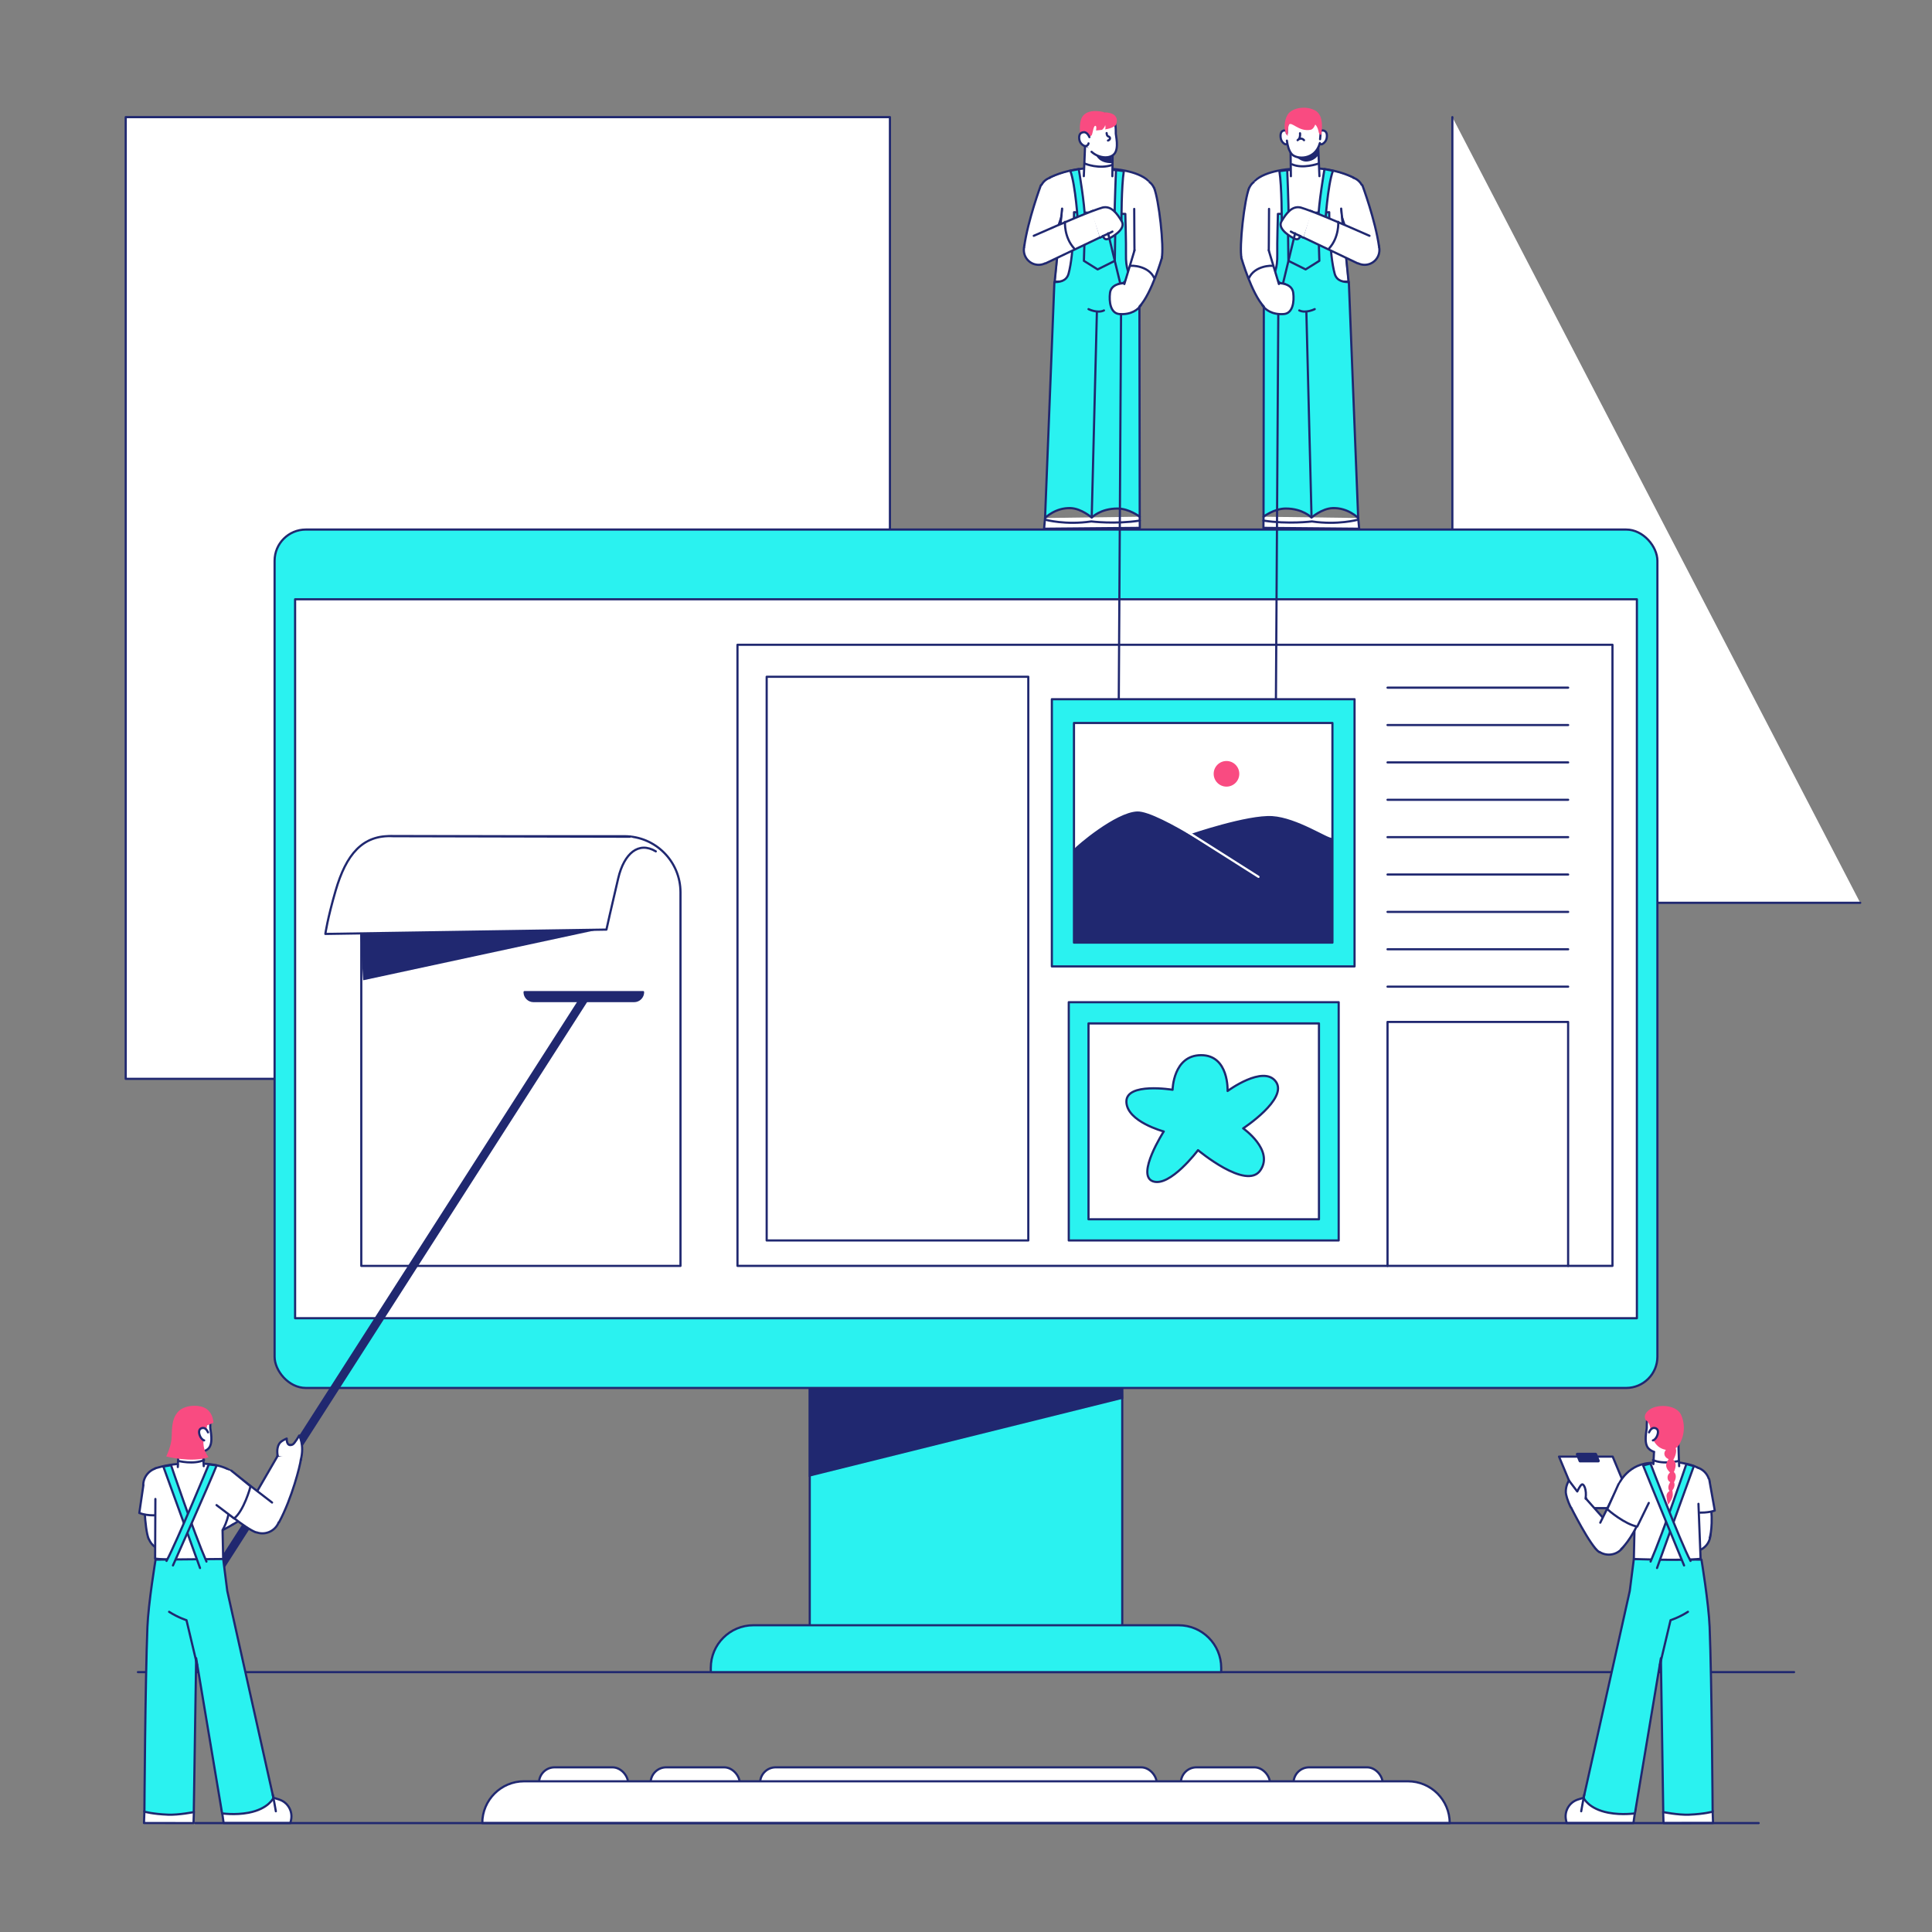 <!--?xml version="1.0" encoding="UTF-8"?--><svg id="Layer_1" xmlns="http://www.w3.org/2000/svg" viewBox="0 0 1600 1600"><rect x="0" y="0" width="1600" height="1600" fill="#808080" stroke="none"/><defs><style>.cls-1,.cls-2,.cls-3,.cls-4{fill:none;}.cls-5,.cls-6,.cls-2{stroke-width:1.80px;}.cls-5,.cls-6,.cls-2,.cls-7,.cls-8,.cls-9,.cls-10,.cls-11,.cls-12,.cls-13,.cls-14,.cls-15,.cls-16,.cls-3,.cls-17{stroke:#202870;}.cls-5,.cls-6,.cls-2,.cls-7,.cls-8,.cls-9,.cls-10,.cls-11,.cls-12,.cls-13,.cls-14,.cls-15,.cls-16,.cls-3,.cls-17,.cls-4{stroke-linecap:round;stroke-linejoin:round;}.cls-5,.cls-7,.cls-11,.cls-12{fill:#2AF2F0;}.cls-6,.cls-18,.cls-8,.cls-9,.cls-10,.cls-13,.cls-14,.cls-15,.cls-16{fill:#fff;}.cls-19{fill:#f94b81;}.cls-20,.cls-17{fill:#202870;}.cls-7,.cls-8{stroke-width:1.80px;}.cls-9{stroke-width:1.80px;}.cls-10{stroke-width:1.80px;}.cls-11,.cls-13,.cls-3{stroke-width:1.80px;}.cls-12,.cls-14,.cls-4{stroke-width:1.80px;}.cls-15{stroke-width:1.80px;}.cls-16{stroke-width:1.80px;}.cls-17{stroke-width:1.80px;}.cls-4{stroke:#fff;}</style></defs><rect class="cls-16" x="104.11" y="97" width="632.89" height="796.44"></rect><polyline class="cls-13" points="1540.56 747.67 1202.78 747.67 1202.78 97"></polyline><line class="cls-7" x1="114.22" y1="1384.78" x2="1485.78" y2="1384.78"></line><rect class="cls-11" x="670.6" y="935.12" width="258.8" height="430.25"></rect><path class="cls-11" d="m623.95,1345.96h352.1c19.48,0,35.3,15.82,35.3,35.3v3.52h-422.7v-3.52c0-19.48,15.82-35.3,35.3-35.3Z"></path><polygon class="cls-20" points="669.79 1223.03 930.21 1158.33 928.59 1077.46 669.79 1145.39 669.79 1223.03"></polygon><rect class="cls-11" x="227.41" y="438.55" width="1145.18" height="710.89" rx="25.88" ry="25.88"></rect><rect class="cls-13" x="244.39" y="496.3" width="1111.21" height="595.39"></rect><rect class="cls-13" x="610.75" y="533.98" width="724.63" height="514.36"></rect><rect class="cls-11" x="885.11" y="829.99" width="223.53" height="197.31"></rect><rect class="cls-13" x="901.45" y="847.55" width="190.86" height="162.21"></rect><path class="cls-11" d="m971.09,902.5s-38.69-6.4-38.26,10.03,30.95,24.5,30.95,24.5c0,0-23.21,36.11-9.03,41.27,14.19,5.16,37.4-25.79,37.4-25.79,0,0,39.98,33.53,51.58,16.77,11.61-16.77-14.19-34.82-14.19-34.82,0,0,37.4-24.5,27.08-38.69-10.32-14.19-39.98,7.74-39.98,7.74,0,0,1.29-29.66-21.92-29.66s-23.64,28.66-23.64,28.66Z"></path><line class="cls-13" x1="1149.09" y1="569.49" x2="1298.68" y2="569.49"></line><line class="cls-13" x1="1149.09" y1="600.44" x2="1298.68" y2="600.44"></line><line class="cls-13" x1="1149.09" y1="631.39" x2="1298.68" y2="631.39"></line><line class="cls-13" x1="1149.09" y1="662.34" x2="1298.68" y2="662.34"></line><line class="cls-13" x1="1149.09" y1="693.29" x2="1298.68" y2="693.29"></line><line class="cls-13" x1="1149.09" y1="724.24" x2="1298.68" y2="724.24"></line><line class="cls-13" x1="1149.09" y1="755.19" x2="1298.68" y2="755.19"></line><line class="cls-13" x1="1149.09" y1="786.15" x2="1298.68" y2="786.15"></line><line class="cls-13" x1="1149.09" y1="817.1" x2="1298.68" y2="817.1"></line><polyline class="cls-3" points="1298.65 1048.37 1298.65 846.33 1149.09 846.33 1149.09 1048.37"></polyline><rect class="cls-3" x="634.93" y="560.46" width="216.66" height="466.84"></rect><circle class="cls-6" cx="860.16" cy="207.05" r="12.26"></circle><circle class="cls-6" cx="873.41" cy="158.85" r="12.26"></circle><path class="cls-18" d="m862.01,153.41s-10.16,30.42-13.86,51.2l20.65,5.23,15.65-46.32-22.44-10.11Z"></path><line class="cls-6" x1="868.79" y1="209.84" x2="884.44" y2="163.52"></line><path class="cls-6" d="m862.01,153.41s-10.78,28.8-13.86,51.2"></path><circle class="cls-10" cx="950.35" cy="210.8" r="11.81"></circle><circle class="cls-10" cx="944.77" cy="160.17" r="11.81"></circle><path class="cls-18" d="m962.08,213.89c2.1-9.29-2.31-48.72-6.37-58.4l-21.76,9.66,5.98,44.51"></path><line class="cls-2" x1="933.96" y1="165.14" x2="939.17" y2="209.71"></line><path class="cls-2" d="m962.08,213.89c2.1-9.29-2.31-48.72-6.37-58.4"></path><line class="cls-6" x1="904.13" y1="428.63" x2="903.77" y2="436.45"></line><path class="cls-18" d="m932.16,141.18s13.11,2.6,19.87,8.09l-11.87,23.23s.26,57.19.51,57.96-66.38,2.3-66.38,2.3l6.13-60.51-10.47-24.6s11.74-6.3,28.09-7.7c14.76-1.27,34.13,1.23,34.13,1.23Z"></path><path class="cls-2" d="m869.27,147.14s11.32-6.09,27.66-7.49c14.76-1.27,24.85.34,24.85.34,0,0,19.91,1.02,29.4,9.79"></path><path class="cls-2" d="m939.31,173.01s.26,57.19.51,57.96-66.38,2.3-66.38,2.3l6.13-60.51"></path><polyline class="cls-6" points="865.46 428.98 864.66 437.87 943.95 437.16 943.86 427.92"></polyline><path class="cls-5" d="m889.46,175.74s.09,34.22-4.53,50.93c-1.79,6.48-7.92,6.93-11.73,6.93l-7.73,195.38s8.45-8.69,21.24-8.18c8.89.36,17.42,7.82,17.42,7.82,0,0,7.11-7.47,21.33-7.47,9.6,0,18.4,6.76,18.4,6.76l-.27-195.38s-11.64,1.78-11.11-22.04c.19-8.41-.53-33.33-.53-33.33l-42.49-1.42Z"></path><path class="cls-5" d="m892.75,184.89s-1.93-31.55-6.38-43.46l7.02-1.36s5.05,29.71,5.05,41.09"></path><path class="cls-5" d="m928.75,184.45s-.09-30.4,1.96-42.76l-6.49-.8s-1.16,28.44-1.16,39.82"></path><line class="cls-5" x1="904.13" y1="427.56" x2="908.4" y2="258.14"></line><polygon class="cls-5" points="898.35 192.55 897.64 216.01 909.02 223.12 923.24 216.01 923.59 192.55 898.35 192.55"></polygon><path class="cls-5" d="m901.46,256.01s7.47,3.73,12.8,1.07"></path><path class="cls-2" d="m865.73,430.41s16.71,4.62,38.04,1.42c0,0,19.91,2.49,40.18-.71"></path><path class="cls-2" d="m926.35,235.03s4.27.44,5.87-2.84"></path><line class="cls-5" x1="924.22" y1="140.89" x2="919.95" y2="140.63"></line><circle class="cls-6" cx="906.21" cy="186.34" r="10.89"></circle><path class="cls-6" d="m856.12,195.28s33.2-14.74,48.91-20.65l6.63,21.67-45.82,21.83"></path><path class="cls-6" d="m881.98,183.73s-.92,12.6,7.52,21.93"></path><path class="cls-6" d="m910.96,196.77l2.63-1.12s.9,3.35,3.75,2.34c2.84-1.01,15.57-8.11,11.63-14.72-3.94-6.61-8.71-13.1-15.92-11.39-1.46.35-5.44,1.83-9.35,3.27"></path><path class="cls-6" d="m913.15,195.57s6.54-2.75,8.12-3.8"></path><line class="cls-2" x1="917.7" y1="193.23" x2="927.82" y2="235.05"></line><circle class="cls-6" cx="933.76" cy="246.29" r="11.81"></circle><path class="cls-6" d="m944.93,252.67c-2.31,3.66-8.06,8.12-17.84,7.41-7.48-.54-8.76-10.24-7.82-17.6,1.07-8.36,12.44-8,12.44-8"></path><path class="cls-18" d="m939.57,207.31l-8.43,27.91,12.51,18.64c10.13-10.81,18.57-40.3,18.64-40.51"></path><path class="cls-2" d="m943.65,253.86c10.13-10.81,18.57-40.3,18.64-40.51"></path><line class="cls-2" x1="939.57" y1="207.31" x2="931.14" y2="235.22"></line><path class="cls-6" d="m936.15,220.26c.71-.53,14.93-.36,19.73,9.96"></path><path class="cls-6" d="m921.21,145.94l.26-20.78s-12.35-2.11-15.82-2.31-7.01-2.79-7.01-2.79l-1.07,25.83"></path><path class="cls-20" d="m921,135.1l-.52-14.02-12.76,7.39s2.17,6.89,13.28,6.64Z"></path><path class="cls-6" d="m898.62,135.56s11.66,4.9,22.76.94"></path><circle class="cls-1" cx="909.35" cy="144.41" r="11.91"></circle><path class="cls-6" d="m903.97,125.7c5.64,5.17,14.81,6.32,18.83,1.76s1.25-15.34,1.26-16.71c.07-7.96-.77-10.77-2.73-13.15-4.76-5.78-20.13-4.96-24.07,2.65-3.6,6.94.82,18.63.82,18.63"></path><path class="cls-6" d="m916.46,110.2s.07,1.7.75,2.38c.68.68,1.36.27,1.9,1.36.54,1.09-.5,2.22-1.53,2.43"></path><path class="cls-19" d="m894.54,110.61s4.52-3.87,7.41,2.22c0,0,1.53.38,2.39-1.34.54-1.09,1.36-8.56,3.18-7.12.81.64.17,3.68.17,3.68,0,0,2-.11,4.94-.51.57-.48,2.45-2.21,2.61-4.08,0,0,.65,1.95,0,3.68.59-.1,1.19-.21,1.82-.33,5.16-1,7.17-3.44,7.17-3.44,0,0,4.59-9.9-9.47-10.33,0,0-11.8-3.68-17.5,2.44-2.59,2.78-3.44,7.98-2.73,15.13Z"></path><path class="cls-6" d="m902.21,113.57s-1.63-4.28-4.69-4.08c-3.26.22-4.22,2.65-3.67,6.12.58,3.67,4.01,5.37,4.83,5.37,1.56,0,2.65-1.02,2.79-2.24"></path><circle class="cls-6" cx="1130.11" cy="207.05" r="12.26"></circle><circle class="cls-6" cx="1116.86" cy="158.85" r="12.26"></circle><path class="cls-18" d="m1128.26,153.41s10.16,30.42,13.86,51.2l-20.65,5.23-15.65-46.32,22.44-10.11Z"></path><line class="cls-6" x1="1121.47" y1="209.84" x2="1105.82" y2="163.52"></line><path class="cls-6" d="m1128.26,153.41s10.78,28.8,13.86,51.2"></path><circle class="cls-10" cx="1039.91" cy="210.8" r="11.81"></circle><circle class="cls-10" cx="1045.5" cy="160.17" r="11.81"></circle><path class="cls-18" d="m1028.19,213.89c-2.1-9.29,2.31-48.72,6.37-58.4l21.76,9.66-5.98,44.51"></path><line class="cls-2" x1="1056.31" y1="165.14" x2="1051.1" y2="209.71"></line><path class="cls-2" d="m1028.19,213.89c-2.1-9.29,2.31-48.72,6.37-58.4"></path><line class="cls-6" x1="1086.14" y1="428.63" x2="1086.49" y2="436.45"></line><path class="cls-18" d="m1058.11,141.18s-13.11,2.6-19.87,8.09l11.87,23.23s-.26,57.19-.51,57.96,66.38,2.3,66.38,2.3l-6.13-60.51,10.47-24.6s-11.74-6.3-28.09-7.7c-14.76-1.27-34.13,1.23-34.13,1.23Z"></path><path class="cls-2" d="m1121,147.14s-11.32-6.09-27.66-7.49c-14.76-1.27-24.85.34-24.85.34,0,0-19.91,1.02-29.4,9.79"></path><path class="cls-2" d="m1050.96,173.01s-.26,57.19-.51,57.96,66.38,2.3,66.38,2.3l-6.13-60.51"></path><polyline class="cls-6" points="1124.8 428.98 1125.6 437.87 1046.31 437.16 1046.4 427.92"></polyline><path class="cls-5" d="m1100.8,175.74s-.09,34.22,4.53,50.93c1.79,6.48,7.92,6.93,11.73,6.93l7.73,195.38s-8.45-8.69-21.24-8.18c-8.89.36-17.42,7.82-17.42,7.82,0,0-7.11-7.47-21.33-7.47-9.6,0-18.4,6.76-18.4,6.76l.27-195.38s11.64,1.78,11.11-22.04c-.19-8.41.53-33.33.53-33.33l42.49-1.42Z"></path><path class="cls-5" d="m1097.51,184.89s1.93-31.55,6.38-43.46l-7.02-1.36s-5.05,29.71-5.05,41.09"></path><path class="cls-5" d="m1061.51,184.45s.09-30.4-1.96-42.76l6.49-.8s1.16,28.44,1.16,39.82"></path><line class="cls-5" x1="1086.14" y1="427.56" x2="1081.87" y2="258.14"></line><polygon class="cls-5" points="1091.92 192.55 1092.63 216.01 1081.25 223.12 1067.03 216.01 1066.67 192.55 1091.92 192.55"></polygon><path class="cls-5" d="m1088.8,256.01s-7.47,3.73-12.8,1.07"></path><path class="cls-2" d="m1124.54,430.41s-16.71,4.62-38.04,1.42c0,0-19.91,2.49-40.18-.71"></path><path class="cls-2" d="m1063.91,235.03s-4.27.44-5.87-2.84"></path><line class="cls-5" x1="1066.05" y1="140.89" x2="1070.31" y2="140.63"></line><path class="cls-6" d="m1069.06,145.94l-.26-20.78s12.35-2.11,15.82-2.31,7.01-2.79,7.01-2.79l1.07,25.83"></path><path class="cls-20" d="m1092,128.18l-.44-7.11-22.21,4.96s6.54,8.12,12.7,7.75c3.15-.19,7.29-1.59,9.96-5.6Z"></path><path class="cls-6" d="m1091.65,135.56s-12.8,4.53-21.6.53"></path><circle class="cls-1" cx="1080.91" cy="144.41" r="11.91"></circle><path class="cls-6" d="m1091.08,112.1s1.5-4.28,4.3-4.08c2.99.22,3.87,2.65,3.37,6.12-.53,3.67-3.68,5.37-4.43,5.37-1.43,0-2.43-1.02-2.56-2.24"></path><path class="cls-6" d="m1067.72,112.1s-1.39-4.28-3.99-4.08c-2.78.22-3.59,2.65-3.12,6.12.49,3.67,3.41,5.37,4.11,5.37,1.33,0,2.26-1.02,2.37-2.24"></path><path class="cls-18" d="m1093.33,105.07s2.13,11.91-3.38,18.67c-5.51,6.76-18.49,10.4-22.76-.27-4.27-10.67-.18-25.87.09-26.04s25.16-2.58,26.04,7.64Z"></path><path class="cls-6" d="m1065.68,110.32c-.07-7.96,1.38-10.33,3.34-12.71,4.76-5.78,19.21-4.95,23.15,2.67,1.91,3.69,1.57,11.12,1.07,15.02"></path><path class="cls-6" d="m1093.06,118.49c-3.82,14.31-19.28,13.71-23.29,9.16-2.43-2.76-3.57-7.46-4.02-11.19"></path><path class="cls-6" d="m1074.62,116.09c.44-.65,3.2-2.53,5.33,0"></path><path class="cls-6" d="m1076.62,110.36c.13.53.13,3.2-.67,4.4"></path><path class="cls-19" d="m1066.4,112.54s-1.63-1.14-2.31-5.07c-.76-4.36.45-10.23,2.8-13.24,4.27-5.47,15.51-6.67,22.4-2.67,5.22,3.03,6.44,10.4,4.93,19.73-.17,1.03-1.73,0-2.13-1.87s-.89-4.27-2.84-6.31c0,0-1.38,3.88-3.73,4.36-10.04,2.04-16.18-7.73-18.22-3.91,0,0-.89,3.11-.89,8.98Z"></path><circle class="cls-6" cx="1084.05" cy="186.34" r="10.89"></circle><path class="cls-6" d="m1134.15,195.28s-33.2-14.74-48.91-20.65l-6.63,21.67,45.82,21.83"></path><path class="cls-6" d="m1108.29,183.73s.92,12.6-7.52,21.93"></path><path class="cls-6" d="m1079.31,196.77l-2.63-1.12s-.9,3.35-3.75,2.34c-2.84-1.01-15.57-8.11-11.63-14.72,3.94-6.61,8.71-13.1,15.92-11.39,1.46.35,5.44,1.83,9.35,3.27"></path><path class="cls-6" d="m1077.12,195.57s-6.54-2.75-8.12-3.8"></path><line class="cls-2" x1="1072.56" y1="193.23" x2="1062.45" y2="235.05"></line><circle class="cls-6" cx="1056.51" cy="246.29" r="11.81"></circle><path class="cls-6" d="m1045.34,252.67c2.31,3.66,8.06,8.12,17.84,7.41,7.48-.54,8.76-10.24,7.82-17.6-1.07-8.36-12.44-8-12.44-8"></path><path class="cls-18" d="m1050.7,207.31l8.43,27.91-12.51,18.64c-10.13-10.81-18.57-40.3-18.64-40.51"></path><path class="cls-2" d="m1046.62,253.86c-10.13-10.81-18.57-40.3-18.64-40.51"></path><line class="cls-2" x1="1050.7" y1="207.31" x2="1059.13" y2="235.22"></line><path class="cls-6" d="m1054.11,220.26c-.71-.53-14.93-.36-19.73,9.96"></path><line class="cls-2" x1="928.4" y1="260.33" x2="926.22" y2="630.76"></line><line class="cls-2" x1="1058.62" y1="260.67" x2="1056.35" y2="630.76"></line><rect class="cls-12" x="871.1" y="579.06" width="250.68" height="221.27"></rect><rect class="cls-14" x="889.42" y="598.74" width="214.04" height="181.9"></rect><path class="cls-20" d="m1026.65,717.65s-66.85-46.28-84.84-45.64c-18,.64-50.78,28.92-52.06,30.85l-.32,77.77h214.04l-.32-86.77c-2.57,1.29-28.92-16.71-49.49-18-20.57-1.29-67.49,14.78-67.49,14.78"></path><line class="cls-4" x1="982.94" y1="688.57" x2="1042.24" y2="726.17"></line><circle class="cls-19" cx="1015.72" cy="640.84" r="10.61"></circle><path class="cls-8" d="m324.25,692.52h192.82c25.67,0,46.48,20.81,46.48,46.48v309.35h-264.35v-330.77c0-13.84,11.22-25.05,25.05-25.05Z"></path><path class="cls-8" d="m543.11,705.06c-14.22-8.54-26.23,1.63-31.11,22.22-5.63,23.76-9.78,42.57-9.78,42.57l-232.78,3.59s1.67-12.33,8.5-35.83c8.71-29.94,22.25-46.5,47.69-45.1l196.14.44"></path><polygon class="cls-20" points="300.76 811.84 495.65 769.85 298.37 773.56 300.76 811.84"></polygon><circle class="cls-15" cx="136.88" cy="1269.3" r="14.55"></circle><path class="cls-6" d="m138.1,1254.84l44.49-8.87s16.19,12.38,10.09,16.58c-3.84,2.64-28.36,15.41-50.72,20.64"></path><path class="cls-6" d="m182.59,1245.97s3.33-4.83,8.3-5.64c2.89-.48,7.31,1.85,7.31,1.85,0,0-5.73,4.39-.57,6.89,1.67.81,9.25-.8,9.25-.8,0,0-2.88,8.57-14.2,14.27"></path><circle class="cls-1" cx="188.16" cy="1253.76" r="9.79"></circle><circle class="cls-6" cx="133.4" cy="1230.18" r="14.81"></circle><path class="cls-6" d="m150.4,1268.05l-2.7-40.94-28.5,10.12s.35,28.48,3.9,37.15"></path><path class="cls-6" d="m118.76,1229.86l-3.4,23.15c15.49,5.62,32.9-2.87,33.7-3.57l-1.11-24.11"></path><path class="cls-20" d="m140.64,1369.2l-6.18-3.43,347.55-542.4c1.02-1.59,3.23-2.11,4.94-1.16h0c1.71.95,2.27,3,1.25,4.59l-347.55,542.4Z"></path><path class="cls-18" d="m168.46,1212.16c19.23.85,25.19,8,25.19,8l-4.36,18.29c3.2,16-4.98,28.62-4.98,28.62l.53,24.53s-40.38.97-56.38-.8l.34-75.06s8-2.55,19.06-3.4"></path><path class="cls-2" d="m128.46,1216.07s8.34-2.89,19.4-3.74"></path><path class="cls-2" d="m168.46,1212.16c19.23.85,25.19,8,25.19,8l-4.36,18.29c3.2,16-4.98,28.62-4.98,28.62l.53,24.53s-40.38.97-56.38-.8l.22-49.41"></path><circle class="cls-1" cx="156.63" cy="1291.99" r="27.83"></circle><path class="cls-18" d="m169.11,1212.69l-.78-13.55s-12.92-11.21-16.39-11.41c-3.47-.2-4.59,4.49-4.59,4.49l-.38,20.74"></path><line class="cls-2" x1="147.27" y1="1214.93" x2="148.22" y2="1189.05"></line><line class="cls-2" x1="168.13" y1="1202.03" x2="168.72" y2="1214.2"></line><path class="cls-6" d="m147.51,1209.85s12.71,3.29,21.51-.71"></path><circle class="cls-1" cx="158.25" cy="1214.88" r="10.55"></circle><path class="cls-6" d="m154.06,1197.58c5.64,5.17,14.81,6.32,18.83,1.76,4.01-4.56,1.25-15.34,1.26-16.71.07-7.96-.77-10.77-2.73-13.15-4.76-5.78-20.13-4.96-24.07,2.65-3.6,6.94.82,18.63.82,18.63"></path><path class="cls-19" d="m137.64,1206.16s20.8,5.47,35.07.67c0,0-2.29-2.95-3.33-6.27-1.15-3.64-1.14-7.52-.53-8.13l1.87-6.93.8-5.07,5.2-2.13s.13-7.07-5.47-11.33c-5.6-4.27-19.47-3.87-24.53,3.07-2.36,3.22-4.4,6.53-4.53,19.47-.08,7.78-4.53,16.67-4.53,16.67Z"></path><path class="cls-6" d="m172.26,1186.22s-1.46-3.84-4.21-3.66c-2.93.2-3.74,2.53-2.81,5.59.97,3.18,3.11,4.71,3.84,4.71"></path><path class="cls-6" d="m183.42,1497.31l1.78,12.44h55.29l.53-2.43c1.61-7.38-2.68-14.78-9.89-17.04l-5.93-1.86"></path><polyline class="cls-6" points="119.6 1499.63 119.24 1509.76 160.27 1509.8 160.58 1500.51"></polyline><path class="cls-5" d="m128.84,1291.63s-5.96,35.92-6.76,55.82c-1.78,44.44-2.49,152.89-2.49,152.89,0,0,6.76,1.98,19.56,2.49,8.89.36,21.33-2.13,21.33-2.13l1.96-127.47,21.51,128.53s10.67,1.6,21.87-.53c16.65-3.17,20.62-12.27,20.62-12.27l-38.22-171.38-3.38-26.49-56,.53Z"></path><path class="cls-2" d="m163.24,1378.83l-8.8-37.07s-6.93-2.13-14.4-6.93"></path><path class="cls-5" d="m225.91,1486.29c.27.8,2.53,13.73,2.53,13.73"></path><circle class="cls-6" cx="239.52" cy="1206.54" r="9.79"></circle><circle class="cls-15" cx="217.31" cy="1255.31" r="14.55"></circle><path class="cls-6" d="m207.27,1244.84l22.73-39.26s19.99-3.97,19.11,3.38c-.55,4.63-7.16,31.47-18.01,51.71"></path><path class="cls-6" d="m230,1205.58s-1.42-5.69,1.24-9.96c1.55-2.49,6.22-4.27,6.22-4.27,0,0-.49,7.2,4.8,4.98,1.71-.72,5.51-7.47,5.51-7.47,0,0,4.53,7.82,1.33,20.09"></path><circle class="cls-18" cx="185.65" cy="1232.07" r="14.81"></circle><path class="cls-6" d="m225.31,1244.33l-32.51-25.02-11.23,28.09s21.62,18.55,30.47,21.62"></path><path class="cls-6" d="m179.33,1246.47l14.58,11.02c7.82-6.04,13.51-25.6,13.51-26.67l-15.81-12.88"></path><path class="cls-17" d="m434.44,821.62h98.13c0,4.11-3.33,7.44-7.44,7.44h-83.25c-4.11,0-7.44-3.33-7.44-7.44h0Z"></path><path class="cls-5" d="m170.98,1293.23c-10.67-24.53-29.33-79.82-29.33-79.82l-6.4,1.07c4.44,11.91,30.4,84.09,30.4,84.09"></path><path class="cls-5" d="m143.24,1296.43s29.87-67.02,36.18-82.84l-6.49-.8s-26.31,63.56-35.02,79.91"></path><circle class="cls-6" cx="1402.13" cy="1270.46" r="14.38"></circle><path class="cls-6" d="m1401.71,1285.05c-15.24-.3-46.68-24.23-49.18-27.93-3.16-4.67-2.94-9.9-2.94-9.9l10.6,4.25s-.62-5.33.25-6.9c.87-1.56,5.26.98,8.21,8.03l28.57,8.9"></path><path class="cls-6" d="m1415.96,1273.46s3.34-10.46.4-30.67l-28.81-6.27,2.3,27.23"></path><circle class="cls-6" cx="1401.48" cy="1229.13" r="14.38"></circle><path class="cls-6" d="m1415.5,1225.05l4.6,25.91c-9.18,3.66-30.17.64-31.09.09l-2.68-22.35"></path><polygon class="cls-9" points="1353.33 1248.96 1308.9 1248.96 1291.11 1206.3 1335.54 1206.3 1353.33 1248.96"></polygon><path class="cls-6" d="m1354.51,1497.31l-1.78,12.44h-55.29l-.53-2.43c-1.61-7.38,2.68-14.78,9.89-17.04l5.93-1.86"></path><polyline class="cls-6" points="1418.33 1499.63 1418.68 1509.76 1377.66 1509.8 1377.35 1500.51"></polyline><path class="cls-5" d="m1409.08,1291.63s5.96,35.92,6.76,55.82c1.78,44.44,2.49,152.89,2.49,152.89,0,0-6.76,1.98-19.56,2.49-8.89.36-21.33-2.13-21.33-2.13l-1.96-127.47-21.51,128.53s-10.67,1.6-21.87-.53c-16.65-3.17-20.62-12.27-20.62-12.27l38.22-171.38,3.38-26.49,56,.53Z"></path><path class="cls-2" d="m1374.68,1378.83l8.8-37.07s6.93-2.13,14.4-6.93"></path><path class="cls-5" d="m1312.02,1486.29c-.27.8-2.53,13.73-2.53,13.73"></path><path class="cls-20" d="m1323.65,1211.11h-15.11c-.5,0-.95-.3-1.14-.77l-2.26-5.53c-.33-.81.26-1.7,1.14-1.7h15.11c.5,0,.95.3,1.14.77l2.26,5.53c.33.81-.26,1.7-1.14,1.7Z"></path><path class="cls-6" d="m1408.37,1290.91c-16,1.78-55.29.18-55.29.18l.53-24.53s-8.18-12.62-4.98-28.62l-7.87-9.1s7.57-17.55,28.51-17.38l21.38-.26s10.28,1.26,15.85,4.57"></path><path class="cls-5" d="m1366.95,1293.23c10.67-24.53,29.61-80.73,29.61-80.73l6.21,1.66c-4.44,11.91-30.49,84.4-30.49,84.4"></path><path class="cls-5" d="m1394.68,1296.43s-27.61-66.98-33.92-82.8l6.1-1.59s24.45,64.3,33.16,80.66"></path><line class="cls-5" x1="1408.37" y1="1290.91" x2="1406.59" y2="1245.4"></line><circle class="cls-1" cx="1380.13" cy="1291.56" r="26.94"></circle><circle class="cls-9" cx="1307.03" cy="1243.78" r="7.15"></circle><circle class="cls-6" cx="1332.35" cy="1273.1" r="14.38"></circle><path class="cls-6" d="m1324.45,1285.38c-7.35-4.63-23.94-38.07-23.94-38.07,0,0,12.85-10.04,12.37-6.79l19.88,22.36"></path><path class="cls-6" d="m1300.94,1248.41c-2.98-5.7-4.13-10.95-4.2-12.34-.3-5.63,2.59-10,2.59-10l6.89,9.11s2.22-4.89,3.78-5.78c1.56-.89,4.22,4.13,3.11,11.69"></path><path class="cls-6" d="m1342.64,1282.8s8.26-7.23,16.17-26.07l-21.44-20.23-12.09,24.51"></path><circle class="cls-18" cx="1353.11" cy="1237.35" r="14.38"></circle><path class="cls-6" d="m1365.45,1244.67l-9.54,19.55c-9.76-1.6-24.3-13.58-24.81-14.52l9.24-20.52"></path><path class="cls-18" d="m1368.82,1212.69l.78-13.55s12.92-11.21,16.39-11.41c3.47-.2,4.59,4.49,4.59,4.49l.38,20.74"></path><line class="cls-2" x1="1390.6" y1="1214.2" x2="1389.71" y2="1189.05"></line><line class="cls-2" x1="1369.26" y1="1212.51" x2="1369.79" y2="1202.03"></line><path class="cls-6" d="m1390.42,1209.85s-12.71,3.29-21.51-.71"></path><circle class="cls-1" cx="1379.88" cy="1211.39" r="10.6"></circle><path class="cls-19" d="m1381.6,1198.85s-3.75,2.55-3.23,5.56c.52,3.01,3.57,3.98,3.57,3.98,0,0-2.44,2.94-2.06,5.79s3.18,5.28,3.18,5.28c0,0-2.7,1.91-1.95,5.28.44,2,2.1,2.75,2.1,2.75,0,0-2.8,3.8-.94,6.76s5.89-3.28,4.06-6.68c0,0,3.46-5.31-.1-8.5,0,0,3.56-7-.46-10.11,0,0,4.21-6.82,1.38-10.74"></path><path class="cls-19" d="m1382.81,1234.59s-2.81,1.63-2.67,4.44,1.33,7.11,1.33,7.11c0,0,3.85-4.74,3.85-8.3s-.74-4.74-.74-4.74"></path><path class="cls-6" d="m1369.67,1202.3c-.89-.33-2.91-1-4.63-2.95-4.01-4.56-1.25-15.34-1.26-16.71-.07-7.96.77-10.77,2.73-13.15,4.76-5.78,20.13-4.96,24.07,2.65,3.6,6.94-.82,18.63-.82,18.63"></path><path class="cls-19" d="m1390.67,1196.3c6.82-11.49,2.91-23.05.55-26.27-5.07-6.93-18.65-6.93-24.53-3.07-7.13,4.67-3.72,9.19-3.72,9.19,0,0,1.85.74,3.04,3.81.51,1.32,1.22,5.53,1.22,5.53l1.87,6.93c.61.61,3.04,8.05,12.81,8.54,2.22.11,6.67-1.11,8.78-4.67Z"></path><path class="cls-6" d="m1365.67,1186.22s1.46-3.84,4.21-3.66c2.93.2,3.74,2.53,2.81,5.59-.97,3.18-3.11,4.71-3.84,4.71"></path><rect class="cls-13" x="446.37" y="1463.63" width="73.78" height="25.78" rx="12.89" ry="12.89"></rect><rect class="cls-13" x="538.81" y="1463.63" width="73.78" height="25.78" rx="12.89" ry="12.89"></rect><rect class="cls-13" x="977.93" y="1463.63" width="73.78" height="25.78" rx="12.89" ry="12.89"></rect><rect class="cls-13" x="1071.26" y="1463.63" width="73.78" height="25.78" rx="12.89" ry="12.89"></rect><rect class="cls-13" x="629.48" y="1463.63" width="328.44" height="25.78" rx="12.89" ry="12.89"></rect><path class="cls-13" d="m434.02,1475.19h731.95c19.11,0,34.62,15.51,34.62,34.62H399.41c0-19.11,15.51-34.62,34.62-34.62Z"></path><line class="cls-7" x1="161.78" y1="1509.8" x2="1456.44" y2="1509.8"></line></svg>